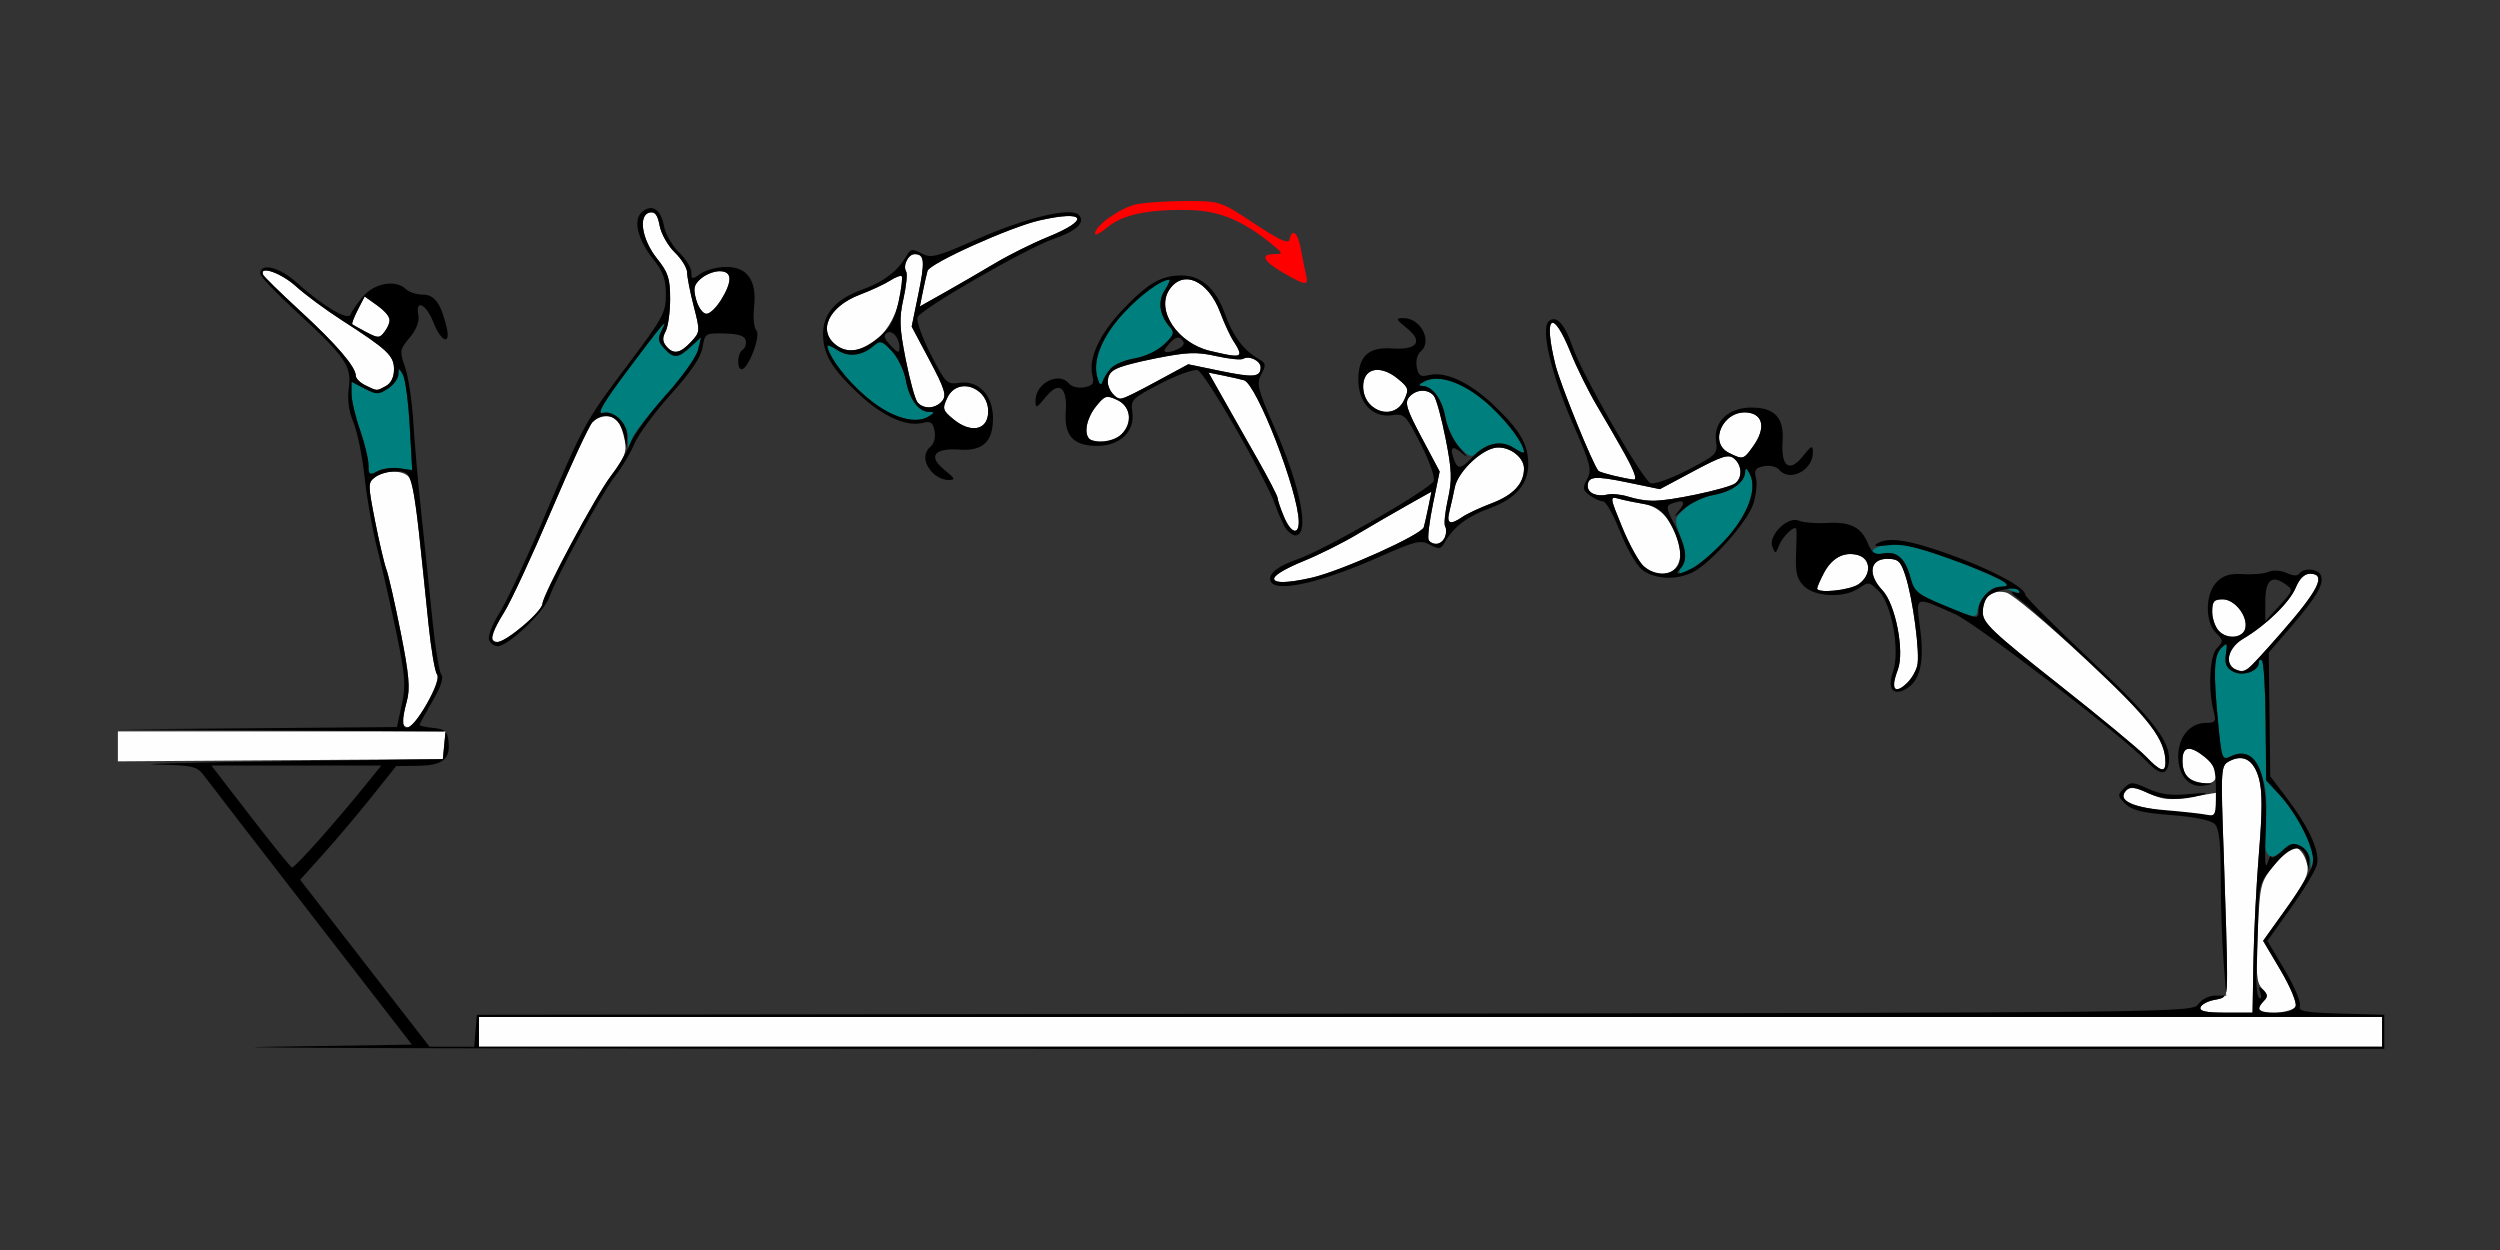 <?xml version="1.0" encoding="UTF-8" standalone="no"?>
<!-- Created with Inkscape (http://www.inkscape.org/) -->

<svg
   xmlns:dc="http://purl.org/dc/elements/1.1/"
   xmlns:cc="http://creativecommons.org/ns#"
   xmlns:rdf="http://www.w3.org/1999/02/22-rdf-syntax-ns#"
   xmlns:svg="http://www.w3.org/2000/svg"
   xmlns="http://www.w3.org/2000/svg"
   xmlns:sodipodi="http://sodipodi.sourceforge.net/DTD/sodipodi-0.dtd"
   xmlns:inkscape="http://www.inkscape.org/namespaces/inkscape"
   id="svg3426"
   version="1.1"
   inkscape:version="0.91 r13725"
   width="550"
   height="275"
   viewBox="0 0 550 275"
   sodipodi:docname="bb950702.svg">
  <rect x="0" y="0" width="550" height="275" fill="#333333" stroke="none"/>
  <defs
     id="defs3430" />
  <sodipodi:namedview
     pagecolor="#ffffff"
     bordercolor="#666666"
     borderopacity="1"
     objecttolerance="10"
     gridtolerance="10"
     guidetolerance="10"
     inkscape:pageopacity="0"
     inkscape:pageshadow="2"
     inkscape:window-width="1531"
     inkscape:window-height="821"
     id="namedview3428"
     showgrid="false"
     inkscape:zoom="1.1899466"
     inkscape:cx="243.97219"
     inkscape:cy="133.09328"
     inkscape:window-x="0"
     inkscape:window-y="0"
     inkscape:window-maximized="0"
     inkscape:current-layer="svg3426" />
  <g
     id="g3436"
     transform="translate(14.72,4.35)">
    <path
       style="fill:#fefefe"
       d="m 90.654,222.656 0,-3.281 209.346,0 209.346,0 0,3.281 0,3.281 -209.346,0 -209.346,0 0,-3.281 z m 378.738,-5.391 c 0.214,-0.645 1.616,-1.389 3.115,-1.654 2.655,-0.47 2.727,-0.63 2.727,-6.094 0,-3.086 -0.322,-14.558 -0.716,-25.492 -0.701,-19.463 -0.675,-19.903 1.204,-20.911 3.094,-1.661 5.439,-0.269 6.556,3.89 0.726,2.706 0.722,7.241 -0.015,16.115 -0.564,6.792 -1.115,17.517 -1.224,23.832 l -0.197,11.483 -5.919,0.002 c -4.32,9.4e-4 -5.814,-0.315 -5.53,-1.17 z m 12.851,0.422 c 0,-0.412 0.508,-1.259 1.128,-1.882 0.881,-0.884 0.797,-1.464 -0.385,-2.649 -1.284,-1.288 -1.436,-3.166 -1.005,-12.415 0.499,-10.696 0.568,-10.971 3.718,-14.882 1.766,-2.191 3.497,-3.978 3.848,-3.97 1.445,0.033 2.722,1.537 3.293,3.879 0.495,2.03 -0.338,3.807 -4.533,9.672 l -5.139,7.186 3.845,6.493 c 2.121,3.581 3.603,7.126 3.305,7.906 -0.568,1.485 -8.076,2.101 -8.076,0.663 z m -19.159,-43.485 c -8.719,-0.889 -12.193,-2.503 -10.038,-4.665 0.84,-0.842 1.995,-0.695 4.925,0.631 3.248,1.469 4.668,1.592 9.377,0.811 l 5.549,-0.921 0,2.627 c 0,1.445 -0.315,2.57 -0.701,2.501 -0.386,-0.07 -4.486,-0.512 -9.112,-0.983 z m 7.009,-6.246 c -3.35,-0.465 -4.673,-1.865 -4.673,-4.947 0,-3.316 1.762,-3.506 5.18,-0.558 3.181,2.745 2.884,5.975 -0.507,5.505 z m -12.676,-5.845 c -1.51,-1.588 -10.21,-8.781 -19.334,-15.984 -14.507,-11.452 -16.589,-13.429 -16.589,-15.747 0,-3.389 2.079,-5.141 5.175,-4.362 1.318,0.332 9.046,6.812 17.174,14.402 14.419,13.464 17.838,17.866 17.838,22.97 0,2.336 -1.159,1.989 -4.264,-1.279 z m -446.203,-2.257 0,-3.292 36.041,0 36.041,0 -0.293,3.047 -0.293,3.047 -35.748,0.246 -35.748,0.246 0,-3.292 z m 62.622,-5.402 c 0.003,-0.645 0.433,-2.715 0.955,-4.601 0.753,-2.72 0.474,-5.826 -1.35,-15.023 -1.265,-6.377 -2.687,-12.638 -3.161,-13.914 -0.474,-1.276 -1.599,-6.088 -2.501,-10.692 -1.575,-8.044 -1.573,-8.42 0.048,-9.609 2.42,-1.775 6.708,-1.552 7.732,0.403 0.473,0.902 1.341,6.281 1.93,11.953 0.589,5.672 1.525,14.742 2.082,20.156 0.556,5.414 1.393,10.319 1.86,10.899 1.045,1.301 -4.632,11.601 -6.395,11.601 -0.663,0 -1.203,-0.527 -1.2,-1.172 z m 328.032,-8.142 c 0,-0.482 0.423,-1.993 0.94,-3.358 1.513,-3.991 -0.527,-14.44 -3.408,-17.462 -3.291,-3.452 -2.761,-6.898 1.062,-6.898 2.432,0 2.958,0.485 4.006,3.694 1.664,5.096 3.258,17.208 2.607,19.811 -0.849,3.393 -5.207,6.919 -5.207,4.213 z m 75,-3.494 c -2.354,-0.953 -1.266,-4.761 1.894,-6.631 5.083,-3.008 10.224,-8.004 11.575,-11.249 0.833,-2 1.919,-3.062 3.132,-3.062 3.711,0 1.984,3.518 -6.444,13.125 -7.777,8.865 -7.705,8.809 -10.157,7.817 z M 93.458,135.785 c 0,-0.599 1.218,-3.025 2.707,-5.391 1.489,-2.365 6.176,-12.453 10.415,-22.416 4.239,-9.963 8.308,-18.717 9.042,-19.453 1.645,-1.651 4.401,-1.732 5.627,-0.166 0.505,0.645 1.174,2.528 1.486,4.186 0.47,2.491 -0.002,3.764 -2.716,7.332 -3.592,4.721 -15.31,26.504 -15.406,28.638 -0.073,1.634 -7.972,8.359 -9.817,8.359 -0.736,0 -1.338,-0.49 -1.338,-1.09 z m 380.023,-1.271 c -0.835,-0.838 -1.518,-2.759 -1.518,-4.269 0,-2.297 0.378,-2.746 2.315,-2.746 2.623,0 5.502,3.62 4.996,6.282 -0.422,2.22 -3.874,2.657 -5.792,0.732 z m -88.434,-9.404 c 0,-0.283 0.635,-1.747 1.412,-3.253 1.768,-3.43 4.403,-4.888 7.448,-4.121 3.026,0.762 3.183,4.389 0.279,6.43 -1.929,1.356 -9.138,2.1 -9.138,0.944 z m -119.415,-2.462 c 0.202,-0.607 3.096,-2.212 6.431,-3.567 3.336,-1.355 8.568,-3.96 11.627,-5.789 3.059,-1.828 8.027,-4.71 11.038,-6.404 l 5.476,-3.08 -0.639,3.174 c -0.352,1.746 -0.822,3.837 -1.046,4.646 -0.458,1.657 -18.224,9.663 -24.687,11.125 -5.669,1.282 -8.649,1.244 -8.201,-0.106 z m 81.278,-2.413 c -1.043,-0.902 -3.17,-4.742 -4.726,-8.534 -2.774,-6.758 -2.789,-6.882 -0.777,-6.328 1.129,0.311 3.628,0.83 5.554,1.153 3.848,0.646 6.753,4.207 7.827,9.595 1.043,5.232 -3.714,7.716 -7.878,4.114 z m -47.319,-5.767 c -0.286,-0.465 0.14,-4.049 0.947,-7.965 l 1.468,-7.119 -3.96,-7.456 c -3.325,-6.259 -3.767,-7.689 -2.757,-8.91 1.45,-1.753 4.125,-1.892 5.444,-0.283 0.528,0.645 1.693,4.886 2.589,9.424 1.376,6.976 1.452,9.04 0.492,13.345 -0.625,2.801 -0.896,5.483 -0.602,5.96 0.799,1.298 -0.429,3.849 -1.853,3.849 -0.686,0 -1.481,-0.38 -1.768,-0.845 z m -31.88,-5.218 c -0.745,-1.788 -1.354,-3.599 -1.354,-4.024 0,-0.425 -2.026,-4.341 -4.502,-8.702 -2.476,-4.361 -5.897,-10.401 -7.604,-13.423 l -3.102,-5.493 3.164,0.641 c 1.74,0.353 3.825,0.825 4.632,1.05 2.784,0.775 11.99,24.506 12.061,31.092 0.034,3.163 -1.762,2.541 -3.296,-1.142 z m 36.44,-1.077 c 0.338,-1.349 0.869,-3.734 1.181,-5.3 0.633,-3.177 5.182,-7.773 8.553,-8.641 2.92,-0.752 6.677,1.773 6.677,4.488 0,3.346 -2.347,5.853 -7.194,7.684 -2.469,0.932 -5.318,2.264 -6.332,2.959 -2.747,1.883 -3.57,1.544 -2.886,-1.19 z m 39.308,-3.267 c -1.542,-0.479 -3.58,-0.683 -4.529,-0.452 -2.309,0.561 -4.349,-0.303 -4.349,-1.841 0,-2.189 1.515,-2.331 8.783,-0.823 l 7.097,1.472 7.433,-3.973 c 6.24,-3.335 7.665,-3.779 8.883,-2.765 1.748,1.455 1.887,4.143 0.282,5.447 -1.411,1.146 -14.862,4 -18.324,3.887 -1.359,-0.044 -3.732,-0.473 -5.274,-0.952 z m -3.085,-4.579 c -1.697,-0.403 -3.238,-0.887 -3.425,-1.076 -1.149,-1.159 -8.411,-19.031 -9.472,-23.312 -2.72,-10.969 -0.661,-12.638 3.348,-2.712 1.351,3.346 3.948,8.595 5.771,11.664 7.329,12.34 9.331,16.361 8.1,16.265 -0.68,-0.053 -2.625,-0.426 -4.322,-0.829 z m 25.281,-5.038 c -4.607,-2.289 -1.261,-9.492 4.123,-8.873 3.441,0.395 3.972,3.503 1.252,7.334 -2.168,3.054 -2.268,3.083 -5.375,1.539 z M 224.922,92.188 c -1.255,-1.259 -0.561,-4.597 1.484,-7.141 1.935,-2.407 2.298,-2.516 4.661,-1.406 4.781,2.246 2.378,9.173 -3.182,9.173 -1.287,0 -2.621,-0.281 -2.964,-0.625 z m -29.86,-4.277 c -2.398,-1.963 -2.508,-2.33 -1.402,-4.7 2.363,-5.063 9.638,-2.099 8.98,3.66 -0.401,3.512 -3.961,4 -7.579,1.04 z m 91.462,-3.453 c -0.956,-1.06 -1.493,-2.879 -1.313,-4.453 0.401,-3.512 3.961,-4 7.578,-1.04 2.398,1.963 2.508,2.33 1.402,4.7 -1.449,3.105 -5.229,3.496 -7.667,0.793 z m -99.404,-0.317 c -0.528,-0.645 -1.693,-4.886 -2.589,-9.424 -1.376,-6.976 -1.452,-9.04 -0.492,-13.345 0.625,-2.801 0.896,-5.483 0.602,-5.96 -0.799,-1.298 0.429,-3.849 1.853,-3.849 2.182,0 2.323,1.52 0.821,8.81 l -1.468,7.119 3.96,7.456 c 3.325,6.259 3.767,7.689 2.757,8.91 -1.45,1.753 -4.125,1.892 -5.444,0.283 z m 42.974,-1.828 c -1.456,-1.461 -1.433,-4.013 0.047,-5.234 0.643,-0.53 4.87,-1.698 9.395,-2.597 6.954,-1.381 9.012,-1.457 13.304,-0.494 2.792,0.627 5.466,0.899 5.941,0.604 1.294,-0.802 3.837,0.43 3.837,1.859 0,2.19 -1.516,2.331 -8.804,0.819 l -7.118,-1.477 -7.064,3.822 c -7.857,4.251 -7.959,4.28 -9.537,2.697 z M 65.654,80.418 c -1.157,-0.56 -2.103,-1.504 -2.103,-2.098 0,-1.96 -4.269,-6.935 -12.238,-14.263 -4.321,-3.973 -7.996,-7.566 -8.167,-7.984 -0.853,-2.083 4.021,-0.358 7.246,2.565 2.018,1.829 6.54,5.172 10.049,7.429 10.132,6.517 11.521,7.824 11.521,10.847 0,1.718 -0.661,3.063 -1.808,3.679 -2.093,1.124 -1.795,1.135 -4.501,-0.174 z M 251.473,72.845 c -7.116,-1.708 -11.922,-8.894 -8.971,-13.413 3,-4.593 8.567,-2.129 11.233,4.972 0.929,2.476 2.257,5.334 2.949,6.352 2.425,3.561 1.861,3.787 -5.211,2.089 z M 131.825,71.779 c -0.811,-0.98 -0.842,-1.856 -0.114,-3.22 0.55,-1.03 0.999,-4.246 0.999,-7.146 0,-4.491 -0.429,-5.808 -2.89,-8.88 -3.337,-4.165 -4.196,-9.599 -1.602,-10.135 1.164,-0.24 1.743,0.531 2.19,2.921 0.334,1.786 1.83,4.423 3.324,5.859 1.494,1.436 2.717,3.421 2.717,4.41 0,0.989 0.656,4.337 1.457,7.44 1.429,5.532 1.417,5.684 -0.63,7.87 -2.395,2.558 -3.867,2.796 -5.45,0.882 z m 37.567,-0.081 c -4.386,-3.112 -1.909,-8.577 5.091,-11.235 2.469,-0.937 5.448,-2.326 6.62,-3.086 1.173,-0.76 2.323,-1.19 2.556,-0.956 0.233,0.234 -0.066,2.717 -0.665,5.518 -1.694,7.919 -8.905,13.092 -13.603,9.759 z M 65.888,68.729 c -1.542,-0.812 -2.94,-1.592 -3.106,-1.734 -0.166,-0.142 0.378,-1.578 1.21,-3.192 l 1.512,-2.934 2.762,1.973 c 3.016,2.155 3.381,3.488 1.594,5.831 -1.069,1.402 -1.406,1.406 -3.972,0.055 z m 72.565,-7.088 c -0.709,-2.533 -0.539,-3.323 1.011,-4.688 1.025,-0.902 2.869,-1.641 4.097,-1.641 1.505,0 2.232,0.535 2.229,1.641 -0.006,2.434 -3.498,7.734 -5.096,7.734 -0.769,0 -1.77,-1.36 -2.242,-3.047 z m 49.832,-1.748 c 0.352,-1.746 0.822,-3.837 1.046,-4.646 0.458,-1.657 18.224,-9.663 24.687,-11.125 10.149,-2.295 11.181,-0.151 1.769,3.673 -3.336,1.355 -8.568,3.96 -11.627,5.789 -3.059,1.828 -8.027,4.71 -11.038,6.404 l -5.476,3.08 0.639,-3.174 z"
       id="path3446"
       inkscape:connector-curvature="0" />
    <path
       style="fill:#007f7f"
       d="m 493.585,184.955 c -0.07,-1.142 -1.008,-2.549 -2.085,-3.127 -1.608,-0.863 -2.334,-0.696 -4.065,0.936 -3.194,3.01 -4.539,0.78 -3.749,-6.219 1.148,-10.182 -2.616,-17.239 -7.731,-14.493 -1.752,0.941 -1.893,0.581 -2.613,-6.7 -1.163,-11.754 -1.034,-15.474 0.593,-17.106 1.318,-1.322 1.417,-1.198 1.05,1.314 -0.309,2.113 0.062,3.026 1.557,3.828 2.162,1.161 5.701,-0.09 5.701,-2.014 0,-0.583 0.309,-0.751 0.686,-0.373 0.377,0.378 0.731,6.46 0.787,13.516 0.101,12.822 0.102,12.829 2.825,15.73 3.9,4.155 8.052,12.204 7.575,14.686 l -0.404,2.099 -0.127,-2.076 z m -80.281,-55.982 c -6.221,-2.549 -6.867,-3.071 -7.717,-6.237 -1.147,-4.274 -3.001,-5.904 -6.049,-5.32 -2.578,0.494 -3.211,-0.631 -0.864,-1.534 2.953,-1.137 6.637,-0.507 15.384,2.629 7.716,2.767 15.848,6.664 15.848,7.594 0,0.162 -1.241,-0.175 -2.757,-0.749 -2.303,-0.872 -3.064,-0.765 -4.62,0.648 -1.025,0.93 -1.992,2.605 -2.15,3.721 -0.286,2.025 -0.301,2.024 -7.076,-0.752 z m -57.946,-8.974 c 0.953,-1.531 0.893,-2.644 -0.326,-6.046 -1.485,-4.144 -1.48,-4.184 0.942,-6.447 1.34,-1.253 4.119,-2.576 6.176,-2.939 4.115,-0.728 6.975,-2.791 7.073,-5.101 0.044,-1.034 0.377,-0.842 1.08,0.621 1.604,3.337 -0.658,9.161 -5.626,14.49 -5.463,5.858 -11.934,9.625 -9.318,5.423 z M 66.355,97.978 c 0,-1.32 -0.841,-4.801 -1.869,-7.735 -1.028,-2.934 -1.869,-6.52 -1.869,-7.969 l 0,-2.635 2.875,1.491 c 2.627,1.363 3.071,1.363 5.14,0.002 1.246,-0.819 2.278,-2.217 2.294,-3.108 0.027,-1.513 0.091,-1.511 0.988,0.033 0.528,0.909 1.205,6.013 1.506,11.342 l 0.547,9.689 -2.829,-0.417 c -1.556,-0.229 -3.719,0.061 -4.806,0.645 -1.773,0.952 -1.976,0.814 -1.976,-1.339 z m 240.001,-4.001 c -1.315,-1.414 -2.688,-4.258 -3.051,-6.321 -0.726,-4.128 -2.782,-6.997 -5.086,-7.095 -1.031,-0.044 -0.84,-0.378 0.619,-1.084 3.327,-1.609 9.133,0.66 14.445,5.644 4.018,3.77 7.277,8.253 7.277,10.01 0,0.295 -1.031,-0.141 -2.291,-0.969 -2.439,-1.603 -5.446,-1.193 -8.055,1.097 -1.269,1.114 -1.791,0.941 -3.859,-1.283 z m -182.932,-2.191 c -0.074,-3.057 -3.12,-5.932 -5.596,-5.283 -1.316,0.345 0.22,-2.295 5.248,-9.023 7.929,-10.61 9.451,-12.404 7.805,-9.199 -0.934,1.818 -0.85,2.49 0.498,3.984 2.088,2.314 3.04,2.263 5.842,-0.312 l 2.295,-2.109 -0.675,2.81 c -0.371,1.546 -3.584,6.042 -7.14,9.992 -3.555,3.95 -6.859,8.17 -7.341,9.377 l -0.877,2.195 -0.059,-2.433 z m 57.885,-5.15 c -3.783,-1.638 -10.759,-8.136 -12.692,-11.824 -1.834,-3.499 -1.679,-3.837 0.964,-2.1 2.439,1.603 5.446,1.193 8.055,-1.097 1.269,-1.114 1.791,-0.941 3.859,1.283 1.315,1.414 2.688,4.258 3.051,6.321 0.73,4.151 2.803,7.024 5.085,7.046 1.304,0.013 1.315,0.128 0.089,0.923 -1.962,1.272 -4.597,1.099 -8.411,-0.552 z m 45.353,-8.07 c -1.019,-3.838 1.156,-9.035 5.918,-14.142 3.708,-3.977 8.176,-7.236 9.919,-7.236 0.294,0 -0.14,1.034 -0.966,2.298 -1.598,2.446 -1.19,5.463 1.094,8.081 1.11,1.273 0.938,1.799 -1.279,3.888 -1.461,1.377 -4.236,2.688 -6.452,3.049 -3.788,0.617 -6.126,2.327 -7.089,5.185 -0.319,0.946 -0.694,0.579 -1.145,-1.122 z"
       id="path3442"
       inkscape:connector-curvature="0" />
    <path
       style="fill:#fe0000"
       d="m 267.523,55.617 c -4.393,-2.566 -5.077,-4.052 -1.869,-4.059 1.99,-0.004 1.953,-0.127 -0.701,-2.293 -6.259,-5.107 -11.568,-7.285 -18.079,-7.418 -8.906,-0.182 -14.659,1.028 -17.898,3.762 -1.544,1.304 -2.808,1.948 -2.808,1.433 0,-1.738 5.635,-5.711 9.14,-6.445 1.912,-0.4 6.842,-0.725 10.954,-0.723 7.45,0.005 7.503,0.023 14.953,4.944 5.679,3.751 7.549,4.593 7.779,3.498 0.542,-2.588 1.812,-1.518 2.461,2.074 0.349,1.934 0.862,4.465 1.14,5.625 0.621,2.595 -0.035,2.544 -5.072,-0.398 z"
       id="path3440"
       inkscape:connector-curvature="0" />
    <path
       style="fill:#000000"
       d="m 43.325,225.957 32.578,-0.488 -21.83,-28.192 C 42.066,181.771 31.407,167.955 30.386,166.574 c -1.763,-2.384 -2.308,-2.522 -10.748,-2.729 -4.89,-0.12 7.301,-0.436 27.091,-0.703 l 35.981,-0.485 0.293,-3.047 0.293,-3.047 -36.274,-0.221 -36.274,-0.221 30.929,-0.26 30.929,-0.26 1.066,-4.909 c 0.922,-4.248 0.765,-6.363 -1.164,-15.691 -1.226,-5.93 -3.11,-14.212 -4.187,-18.405 -1.077,-4.193 -2.35,-11.365 -2.829,-15.938 -0.479,-4.572 -1.577,-9.989 -2.439,-12.036 -1.042,-2.474 -1.389,-5.023 -1.037,-7.601 0.662,-4.845 -0.682,-6.801 -11.547,-16.804 -4.369,-4.022 -7.944,-7.777 -7.944,-8.343 0,-2.54 4.275,-1.476 8.134,2.024 5.577,5.058 11.264,8.415 11.754,6.939 0.211,-0.636 1.433,-2.406 2.714,-3.934 2.524,-3.009 7.294,-3.815 9.506,-1.606 0.645,0.645 2.297,1.172 3.67,1.172 2.595,0 4.016,1.967 5.247,7.266 0.93,4.002 -1.239,3.133 -2.924,-1.172 -1.591,-4.063 -4.007,-5.208 -3.314,-1.571 0.268,1.405 -0.408,3.161 -1.904,4.944 -2.208,2.632 -2.256,2.945 -1.012,6.493 0.719,2.05 1.535,7.524 1.813,12.165 0.278,4.641 1.099,13.922 1.824,20.625 0.725,6.703 1.802,17.039 2.394,22.969 0.591,5.93 1.467,11.264 1.947,11.855 0.574,0.706 -0.098,2.726 -1.964,5.901 -1.56,2.655 -2.837,4.992 -2.837,5.195 0,0.202 1.367,0.5 3.037,0.662 2.549,0.247 3.086,0.718 3.339,2.929 0.451,3.949 -1.263,5.325 -6.724,5.398 l -4.792,0.064 -5.368,6.733 c -2.952,3.703 -7.705,9.331 -10.561,12.507 l -5.192,5.775 14.236,18.366 14.236,18.366 4.913,0 4.913,0 0.29,-3.516 0.29,-3.516 188.699,-0.237 c 187.427,-0.235 188.707,-0.249 190.006,-2.109 0.735,-1.053 2.368,-1.873 3.73,-1.873 l 2.422,0 -0.6,-7.734 c -0.33,-4.254 -0.603,-12.45 -0.606,-18.214 -0.004,-7.789 -0.346,-10.821 -1.33,-11.809 -0.823,-0.825 -4.451,-1.57 -9.577,-1.965 -6.397,-0.493 -8.666,-1.052 -10.094,-2.484 -1.723,-1.729 -1.741,-1.949 -0.277,-3.419 1.464,-1.469 1.806,-1.462 5.285,0.112 2.796,1.265 5.068,1.553 9.152,1.161 3.616,-0.347 4.496,-0.266 2.63,0.242 -4.655,1.268 -8.636,1.071 -12.127,-0.599 -2.492,-1.192 -3.578,-1.318 -4.385,-0.508 -2.17,2.177 0.906,3.794 8.387,4.408 3.955,0.325 8.115,0.783 9.245,1.018 1.937,0.403 2.053,0.107 2.027,-5.195 -0.023,-4.895 -0.335,-5.866 -2.414,-7.506 -3.342,-2.637 -4.939,-2.397 -4.939,0.742 0,3.222 1.491,4.835 4.626,5.003 2.303,0.123 2.31,0.142 0.203,0.544 -3.271,0.625 -5.764,-2.161 -5.764,-6.442 0,-4.247 2.574,-7.355 6.093,-7.355 2.105,0 2.284,-0.273 1.694,-2.578 -1.265,-4.943 -0.866,-12.263 0.758,-13.893 1.424,-1.43 1.407,-1.671 -0.234,-3.317 -2.479,-2.487 -2.381,-8.661 0.178,-11.227 1.458,-1.463 2.924,-1.892 5.841,-1.712 2.142,0.132 4.657,-0.099 5.589,-0.514 0.961,-0.428 2.667,-0.311 3.939,0.271 1.412,0.645 2.45,0.691 2.799,0.123 0.848,-1.376 4.177,-1.075 4.752,0.431 0.711,1.859 -1.009,4.79 -6.645,11.323 l -4.853,5.625 0.165,13.61 0.165,13.61 3.556,4.671 c 4.991,6.557 7.429,11.912 6.718,14.755 -0.323,1.29 -2.907,5.59 -5.742,9.554 l -5.155,7.208 3.845,6.493 c 2.115,3.571 3.608,7.114 3.317,7.873 -0.44,1.15 1.064,1.425 9.01,1.647 l 9.538,0.267 0,3.75 0,3.75 -249.533,0.019 c -137.243,0.011 -234.873,-0.2 -216.955,-0.469 z m 466.02,-3.3 0,-3.281 -209.346,0 -209.346,0 0,3.281 0,3.281 209.346,0 209.346,0 0,-3.281 z m -28.307,-15.705 c 0.109,-6.315 0.659,-17.04 1.224,-23.832 0.737,-8.874 0.742,-13.409 0.015,-16.115 -1.116,-4.159 -3.462,-5.551 -6.556,-3.89 -1.879,1.009 -1.904,1.448 -1.204,20.911 0.394,10.935 0.716,22.406 0.716,25.492 0,5.464 -0.071,5.624 -2.727,6.094 -1.5,0.265 -2.902,1.01 -3.115,1.654 -0.284,0.855 1.21,1.171 5.53,1.17 l 5.919,-0.002 0.197,-11.483 z m 9.28,10.073 c 0.298,-0.779 -1.184,-4.325 -3.305,-7.906 l -3.845,-6.493 5.155,-7.208 c 2.835,-3.964 5.426,-8.292 5.758,-9.618 0.718,-2.87 -3.134,-10.858 -7.457,-15.464 l -2.808,-2.993 -0.101,-12.828 c -0.056,-7.055 -0.41,-13.137 -0.787,-13.516 -0.377,-0.378 -0.686,-0.211 -0.686,0.373 0,1.924 -3.54,3.174 -5.701,2.014 -1.495,-0.803 -1.866,-1.715 -1.557,-3.828 0.367,-2.512 0.268,-2.636 -1.05,-1.314 -1.626,1.631 -1.756,5.356 -0.596,17.065 0.74,7.475 0.807,7.632 2.844,6.7 5.516,-2.521 8.209,3.626 7.548,17.231 -0.258,5.305 -0.119,7.808 0.353,6.383 0.427,-1.289 0.819,-1.954 0.87,-1.477 0.051,0.477 1.105,-0.087 2.341,-1.252 1.86,-1.753 2.586,-1.937 4.206,-1.068 1.168,0.627 1.906,1.888 1.83,3.127 l -0.127,2.076 -0.395,-2.03 c -0.747,-3.845 -3.303,-3.559 -7.059,0.788 -3.408,3.946 -3.507,4.268 -3.68,12.023 -0.098,4.383 -0.264,9.976 -0.369,12.429 -0.105,2.453 0.179,4.69 0.632,4.971 0.453,0.281 0.556,-0.25 0.229,-1.179 -0.486,-1.381 -0.364,-1.475 0.665,-0.517 0.979,0.911 1.01,1.422 0.138,2.297 -1.935,1.941 -1.246,2.625 2.646,2.625 2.495,0 3.95,-0.477 4.308,-1.413 z M 55.218,180.703 c 2.87,-3.222 7.185,-8.285 9.59,-11.249 l 4.372,-5.391 -18.7,0 -18.7,0 8.643,11.21 c 4.753,6.166 8.853,11.228 9.11,11.249 0.257,0.021 2.815,-2.597 5.685,-5.82 z m 24.043,-30.35 c 1.936,-3.381 2.715,-5.651 2.171,-6.328 -0.466,-0.581 -1.303,-5.485 -1.86,-10.899 -3.626,-35.282 -3.288,-33.75 -7.463,-33.75 -1.426,0 -3.352,0.557 -4.28,1.238 -1.622,1.19 -1.624,1.565 -0.048,9.609 0.902,4.604 2.027,9.416 2.501,10.692 0.474,1.276 1.896,7.538 3.161,13.914 1.824,9.197 2.103,12.303 1.35,15.023 -2.124,7.672 0.213,7.934 4.469,0.501 z m 400.654,-7.632 c 0.519,-0.379 3.719,-3.853 7.111,-7.72 8.428,-9.607 10.155,-13.125 6.444,-13.125 -1.213,0 -2.299,1.061 -3.132,3.062 -1.351,3.244 -6.492,8.24 -11.575,11.249 -4.048,2.396 -4.202,6.66 -0.259,7.164 0.257,0.033 0.892,-0.25 1.41,-0.629 z m -0.641,-8.938 c 0.506,-2.662 -2.373,-6.282 -4.996,-6.282 -1.937,0 -2.315,0.449 -2.315,2.746 0,1.51 0.683,3.431 1.518,4.269 1.918,1.924 5.37,1.488 5.792,-0.732 z m 8.742,-9.647 c -2.986,-2.098 -4.37,-0.861 -4.37,3.901 l 0,4.266 3.126,-3.422 c 3.065,-3.355 3.089,-3.448 1.244,-4.745 z M 73.137,98.673 l 2.829,0.417 -0.547,-9.689 c -0.301,-5.329 -0.979,-10.433 -1.506,-11.342 -0.896,-1.544 -0.961,-1.546 -0.988,-0.033 -0.016,0.89 -1.048,2.289 -2.294,3.108 -2.07,1.36 -2.513,1.36 -5.14,-0.002 l -2.875,-1.491 0,2.635 c 0,1.449 0.841,5.035 1.869,7.969 1.028,2.934 1.869,6.415 1.869,7.735 0,2.153 0.203,2.291 1.976,1.339 1.087,-0.584 3.25,-0.874 4.806,-0.645 z M 70.155,80.592 c 1.147,-0.616 1.808,-1.961 1.808,-3.679 0,-3.023 -1.389,-4.33 -11.521,-10.847 -3.509,-2.257 -8.031,-5.6 -10.049,-7.429 -3.225,-2.923 -8.099,-4.648 -7.246,-2.565 0.171,0.418 3.847,4.011 8.167,7.984 7.969,7.328 12.238,12.303 12.238,14.263 0,0.594 0.946,1.539 2.103,2.098 2.705,1.309 2.408,1.297 4.501,0.174 z m 0.873,-14.614 c 0,-0.64 -1.243,-2.051 -2.762,-3.136 l -2.762,-1.973 -1.512,2.934 c -0.832,1.614 -1.376,3.05 -1.21,3.192 0.166,0.142 1.564,0.922 3.106,1.734 2.566,1.351 2.903,1.346 3.972,-0.055 0.643,-0.842 1.168,-2.055 1.168,-2.695 z M 457.432,163.059 c -5.263,-5.547 -37.362,-30.216 -42.012,-32.287 -9.084,-4.045 -8.663,-4.229 -7.689,3.344 0.948,7.37 -0.073,11.468 -3.287,13.194 -2.792,1.499 -3.98,-0.234 -2.694,-3.933 1.559,-4.485 -0.245,-14.742 -3.102,-17.637 -2.081,-2.109 -2.315,-2.147 -4.37,-0.703 -3.163,2.222 -9.703,1.99 -12.116,-0.431 -1.542,-1.547 -1.909,-2.969 -1.753,-6.797 0.108,-2.662 0.145,-5.209 0.081,-5.658 -0.175,-1.232 -3.025,1.42 -3.865,3.598 -0.695,1.8 -0.775,1.811 -1.428,0.185 -0.983,-2.446 3.411,-6.806 5.797,-5.752 0.944,0.417 3.675,0.651 6.069,0.521 5.285,-0.288 7.652,0.862 9.126,4.433 0.898,2.175 1.568,2.621 3.405,2.269 2.992,-0.574 4.852,1.078 5.99,5.318 0.849,3.162 1.497,3.679 7.951,6.344 7.024,2.9 7.027,2.901 7.027,0.812 0,-2.483 2.707,-5.192 5.188,-5.192 3.291,0 -1.555,-2.555 -11.737,-6.187 -7.318,-2.61 -10.442,-3.287 -13.368,-2.893 -2.497,0.336 -3.35,0.216 -2.465,-0.345 2.474,-1.57 6.87,-0.92 16.066,2.378 9.106,3.265 16.596,7.261 16.596,8.854 0,0.465 6.414,6.88 14.252,14.255 14.112,13.277 17.979,18.348 17.33,22.723 -0.427,2.881 -1.989,2.752 -4.992,-0.413 z m 4.25,0.332 c 0,-4.954 -3.439,-9.537 -16.027,-21.359 -7.137,-6.703 -14.337,-13.197 -15.998,-14.432 -1.662,-1.234 -2.263,-1.977 -1.337,-1.651 1.004,0.353 1.452,0.217 1.111,-0.337 -0.63,-1.022 -4.919,-0.264 -6.767,1.196 -0.643,0.508 -1.168,2.116 -1.168,3.574 0,2.318 2.082,4.295 16.589,15.747 9.124,7.203 17.824,14.396 19.334,15.984 3.106,3.268 4.264,3.615 4.264,1.279 z m -56.61,-17.675 c 0.807,-0.809 1.709,-2.437 2.004,-3.617 0.651,-2.603 -0.943,-14.715 -2.607,-19.811 -1.048,-3.209 -1.574,-3.694 -4.006,-3.694 -3.822,0 -4.353,3.446 -1.062,6.898 2.881,3.022 4.921,13.471 3.408,17.462 -1.673,4.414 -0.641,5.674 2.263,2.762 z m -10.887,-21.55 c 2.905,-2.041 2.748,-5.668 -0.279,-6.43 -3.045,-0.767 -5.68,0.691 -7.448,4.121 -0.776,1.506 -1.412,2.97 -1.412,3.253 0,1.156 7.208,0.412 9.138,-0.944 z M 92.862,136.409 c -0.295,-0.772 0.728,-3.409 2.273,-5.859 1.546,-2.451 5.847,-11.628 9.558,-20.393 8.995,-21.243 9.238,-21.688 18.789,-34.376 7.64,-10.149 8.293,-11.355 8.293,-15.328 0,-3.381 -0.601,-5.062 -2.783,-7.786 -3.47,-4.332 -4.498,-8.696 -2.45,-10.402 2.187,-1.82 4.118,-0.588 4.801,3.063 0.333,1.781 1.828,4.414 3.323,5.85 1.494,1.436 2.717,3.4 2.717,4.364 0,1.624 0.153,1.646 2.077,0.293 1.142,-0.803 3.656,-1.459 5.586,-1.459 4.694,0 6.786,3.024 6.13,8.86 -0.256,2.274 -0.029,4.573 0.504,5.107 1.054,1.058 -1.77,8.534 -3.224,8.534 -1.14,0 -0.979,-3.524 0.194,-4.251 0.542,-0.336 0.858,-1.26 0.701,-2.052 -0.204,-1.027 -1.533,-1.473 -4.641,-1.553 -4.248,-0.11 -4.368,-0.035 -4.864,3.035 -0.35,2.164 -2.538,5.403 -7.004,10.364 -3.573,3.969 -7.186,8.881 -8.029,10.915 -0.843,2.034 -2.713,5.177 -4.155,6.985 -2.93,3.673 -12.938,22.078 -14.529,26.722 -1.1,3.208 -9.073,10.773 -11.355,10.773 -0.756,0 -1.616,-0.632 -1.911,-1.404 z m 7.482,-3.049 c 2.315,-1.934 4.237,-4.113 4.269,-4.844 0.092,-2.048 11.982,-24.278 15.027,-28.094 1.488,-1.865 3.395,-5.055 4.238,-7.089 0.843,-2.034 4.403,-6.887 7.91,-10.783 3.508,-3.897 6.681,-8.35 7.053,-9.895 l 0.675,-2.81 -2.295,2.109 c -2.802,2.575 -3.755,2.626 -5.842,0.312 -1.348,-1.494 -1.432,-2.166 -0.498,-3.984 1.646,-3.205 0.124,-1.411 -7.805,9.199 -5.028,6.728 -6.564,9.368 -5.248,9.023 2.545,-0.668 5.566,2.283 5.409,5.283 l -0.127,2.433 -0.43,-2.344 c -0.834,-4.551 -4.246,-6.17 -7.058,-3.35 -0.734,0.736 -4.802,9.49 -9.042,19.453 -4.239,9.963 -8.926,20.051 -10.415,22.416 -4.671,7.421 -2.771,8.769 4.179,2.965 z m 36.932,-62.463 c 2.047,-2.186 2.059,-2.338 0.63,-7.87 -0.801,-3.102 -1.457,-6.45 -1.457,-7.44 0,-0.989 -1.223,-2.974 -2.717,-4.41 -1.494,-1.436 -2.99,-4.073 -3.324,-5.859 -0.447,-2.39 -1.025,-3.161 -2.19,-2.921 -2.593,0.536 -1.734,5.97 1.602,10.135 2.462,3.073 2.89,4.389 2.89,8.88 0,2.9 -0.45,6.116 -0.999,7.146 -0.728,1.364 -0.697,2.239 0.114,3.22 1.583,1.914 3.055,1.675 5.45,-0.882 z m 6.66,-9.256 c 2.542,-4.182 2.415,-6.328 -0.374,-6.328 -1.228,0 -3.072,0.738 -4.097,1.641 -1.55,1.364 -1.72,2.154 -1.011,4.688 0.472,1.687 1.473,3.047 2.242,3.047 0.764,0 2.222,-1.371 3.241,-3.047 z m 120.992,62.068 c -0.968,-1.572 1.222,-3.463 5.838,-5.04 5.94,-2.03 29.256,-15.448 29.936,-17.228 0.306,-0.799 -0.993,-4.471 -2.885,-8.158 -3.273,-6.379 -3.58,-6.685 -6.289,-6.286 -4.24,0.624 -7.417,-2.714 -7.417,-7.796 0,-5.171 2.245,-7.265 7.391,-6.892 5.53,0.401 6.966,-1.484 3.357,-4.405 -2.514,-2.035 -2.602,-2.27 -0.846,-2.274 3.85,-0.009 6.483,5.136 3.78,7.387 -0.721,0.6 -1.079,2.066 -0.827,3.387 0.362,1.902 0.844,2.228 2.623,1.78 3.639,-0.916 8.96,1.53 14.255,6.554 5.849,5.549 7.65,8.623 7.65,13.059 0,4.405 -2.833,7.627 -8.505,9.673 -4.81,1.735 -7.902,4.076 -9.818,7.432 -0.913,1.598 -1.303,1.667 -3.321,0.583 -2.053,-1.102 -3.189,-0.827 -11.116,2.691 -12.513,5.554 -22.382,7.848 -23.807,5.535 z m 8.904,-0.956 c 6.463,-1.462 24.229,-9.467 24.687,-11.125 0.224,-0.81 0.695,-2.9 1.046,-4.646 l 0.639,-3.174 -5.476,3.08 c -3.012,1.694 -7.979,4.576 -11.038,6.404 -3.059,1.828 -8.292,4.433 -11.627,5.789 -9.412,3.824 -8.379,5.968 1.769,3.673 z m 29.342,-8.931 c 0.314,-0.82 0.33,-1.881 0.036,-2.358 -0.294,-0.477 -0.023,-3.159 0.602,-5.96 0.96,-4.305 0.884,-6.369 -0.492,-13.345 -0.895,-4.539 -2.06,-8.78 -2.589,-9.424 -1.319,-1.609 -3.994,-1.47 -5.444,0.283 -1.01,1.221 -0.568,2.651 2.757,8.91 l 3.96,7.456 -1.468,7.119 c -0.807,3.916 -1.233,7.5 -0.947,7.965 0.836,1.358 2.965,0.974 3.585,-0.646 z m 3.861,-4.46 c 1.014,-0.695 3.863,-2.026 6.332,-2.959 4.847,-1.83 7.194,-4.337 7.194,-7.684 0,-2.715 -3.756,-5.24 -6.677,-4.488 -3.371,0.868 -7.92,5.463 -8.553,8.641 -0.312,1.566 -0.844,3.951 -1.181,5.3 -0.684,2.734 0.138,3.073 2.886,1.19 z m 2.236,-13.188 c 2.867,-3.061 6.27,-3.804 9.052,-1.975 1.231,0.809 2.237,1.229 2.237,0.934 0,-1.757 -3.259,-6.239 -7.277,-10.01 -5.312,-4.984 -11.118,-7.253 -14.445,-5.644 -1.459,0.706 -1.65,1.04 -0.619,1.084 2.303,0.098 4.36,2.967 5.086,7.095 0.363,2.062 1.765,5.009 3.116,6.548 1.895,2.158 1.976,2.393 0.354,1.027 -2.083,-1.755 -2.631,-1.139 -1.536,1.724 0.773,2.021 1.548,1.87 4.031,-0.781 z M 294.191,83.665 c 1.106,-2.37 0.996,-2.737 -1.402,-4.7 -3.617,-2.96 -7.178,-2.471 -7.578,1.04 -0.657,5.759 6.617,8.723 8.98,3.66 z m 52.372,37.343 c -1.258,-0.993 -3.455,-4.79 -4.882,-8.438 -1.427,-3.648 -3.107,-6.633 -3.735,-6.633 -0.627,0 -1.946,-0.59 -2.929,-1.312 -1.565,-1.148 -1.637,-1.596 -0.575,-3.586 1.088,-2.04 0.772,-3.28 -3.079,-12.047 -4.764,-10.846 -7.152,-20.841 -5.4,-22.599 1.591,-1.596 3.547,0.457 5.271,5.532 2.024,5.959 15.4,29.347 17.174,30.03 0.797,0.307 4.457,-0.996 8.133,-2.894 6.359,-3.284 6.664,-3.591 6.266,-6.309 -0.622,-4.254 2.706,-7.44 7.771,-7.44 5.155,0 7.242,2.252 6.87,7.414 -0.399,5.547 1.479,6.988 4.392,3.367 2.029,-2.522 2.263,-2.61 2.267,-0.848 0.009,3.862 -5.12,6.504 -7.363,3.792 -0.598,-0.723 -2.059,-1.082 -3.376,-0.83 -1.896,0.364 -2.221,0.846 -1.774,2.632 0.301,1.203 0.024,3.777 -0.616,5.722 -1.28,3.891 -9.216,12.865 -13.208,14.936 -3.568,1.851 -8.515,1.635 -11.207,-0.489 z m 7.645,-0.541 c 1.457,-1.761 0.646,-6.225 -1.876,-10.318 -1.392,-2.259 -2.766,-3.185 -5.372,-3.623 -1.926,-0.323 -4.426,-0.842 -5.554,-1.153 -2.012,-0.554 -1.997,-0.43 0.777,6.328 1.556,3.791 3.683,7.631 4.726,8.534 2.327,2.013 5.736,2.121 7.299,0.232 z m 3.579,0.084 c 1.404,-0.728 4.505,-3.417 6.89,-5.975 4.969,-5.329 7.23,-11.153 5.626,-14.49 -0.703,-1.463 -1.037,-1.655 -1.08,-0.621 -0.098,2.31 -2.958,4.373 -7.073,5.101 -2.056,0.364 -4.993,1.771 -6.527,3.126 -2.151,1.901 -2.385,1.982 -1.023,0.355 1.735,-2.073 1.137,-2.64 -1.653,-1.566 -1.196,0.46 -1.064,1.2 0.858,4.827 2.498,4.713 2.864,7.721 1.149,9.442 -1.502,1.506 -0.291,1.421 2.833,-0.199 z m 0.759,-16.122 c 4.039,-0.83 7.869,-1.936 8.511,-2.459 1.605,-1.304 1.466,-3.993 -0.282,-5.447 -1.217,-1.013 -2.643,-0.57 -8.883,2.765 l -7.433,3.973 -7.097,-1.472 c -7.267,-1.508 -8.783,-1.366 -8.783,0.823 0,1.538 2.041,2.402 4.349,1.841 0.949,-0.231 2.987,-0.027 4.529,0.452 4.138,1.287 6.939,1.198 15.087,-0.476 z m -15.625,-8.569 c -1.656,-2.965 -4.503,-7.902 -6.326,-10.97 -1.823,-3.069 -4.42,-8.318 -5.771,-11.664 -4.008,-9.926 -6.068,-8.257 -3.348,2.712 1.062,4.281 8.323,22.153 9.472,23.312 0.397,0.401 5.944,1.765 7.746,1.905 0.794,0.062 0.159,-1.833 -1.775,-5.295 z M 371.029,93.748 c 2.72,-3.832 2.189,-6.939 -1.252,-7.334 -5.384,-0.618 -8.73,6.584 -4.123,8.873 3.107,1.544 3.207,1.515 5.375,-1.539 z m -102.678,18.436 c -0.57,-0.689 -1.69,-3.112 -2.489,-5.384 -2.099,-5.967 -15.362,-29.035 -17.073,-29.693 -0.797,-0.307 -4.457,0.996 -8.133,2.894 -6.359,3.284 -6.664,3.591 -6.266,6.309 0.622,4.254 -2.706,7.44 -7.771,7.44 -5.155,0 -7.242,-2.252 -6.87,-7.414 0.399,-5.547 -1.479,-6.988 -4.391,-3.367 -2.029,2.522 -2.263,2.61 -2.267,0.848 -0.009,-3.862 5.12,-6.504 7.363,-3.792 0.598,0.723 2.059,1.082 3.376,0.83 1.896,-0.364 2.221,-0.846 1.774,-2.632 -0.913,-3.65 1.525,-8.988 6.533,-14.3 5.532,-5.868 8.596,-7.674 13.018,-7.674 4.391,0 7.603,2.842 9.643,8.532 1.729,4.825 4.063,7.927 7.408,9.849 1.598,0.918 1.664,1.302 0.57,3.352 -1.116,2.092 -0.825,3.248 3.03,12.035 5.706,13.006 7.676,23.42 4.431,23.42 -0.467,0 -1.316,-0.564 -1.886,-1.253 z m 2.654,-1.794 c -0.071,-6.587 -9.277,-30.317 -12.061,-31.092 -0.807,-0.225 -2.891,-0.697 -4.632,-1.05 l -3.164,-0.641 3.102,5.493 c 1.706,3.021 5.128,9.061 7.604,13.423 2.476,4.361 4.502,8.277 4.502,8.702 0,0.425 0.609,2.236 1.354,4.024 1.534,3.682 3.33,4.305 3.296,1.142 z M 231.936,91.261 c 2.625,-2.383 2.192,-6.183 -0.868,-7.621 -2.363,-1.11 -2.726,-1 -4.661,1.406 -2.045,2.544 -2.739,5.883 -1.484,7.141 1.17,1.174 5.301,0.628 7.014,-0.927 z m 7.695,-11.646 7.064,-3.822 7.118,1.477 c 7.288,1.512 8.804,1.371 8.804,-0.819 0,-1.429 -2.543,-2.661 -3.837,-1.859 -0.475,0.295 -3.149,0.023 -5.941,-0.604 -4.291,-0.963 -6.349,-0.887 -13.304,0.494 -8.746,1.736 -10.563,2.619 -10.563,5.133 0,1.602 1.695,3.823 2.919,3.823 0.372,0 3.855,-1.72 7.74,-3.822 z m -9.986,-2.906 c 0.75,-0.865 3.113,-1.857 5.252,-2.206 2.216,-0.361 4.991,-1.673 6.452,-3.049 2.216,-2.089 2.389,-2.615 1.279,-3.888 -2.284,-2.618 -2.692,-5.634 -1.094,-8.081 0.826,-1.264 1.26,-2.298 0.966,-2.298 -1.743,0 -6.21,3.259 -9.919,7.236 -4.762,5.107 -6.937,10.304 -5.918,14.142 0.452,1.701 0.826,2.068 1.145,1.122 0.261,-0.773 1.087,-2.114 1.837,-2.979 z m 28.299,-3.375 c 0,-0.401 -0.567,-1.561 -1.26,-2.578 -0.693,-1.017 -2.02,-3.875 -2.949,-6.352 -2.665,-7.101 -8.232,-9.565 -11.233,-4.972 -2.951,4.519 1.855,11.705 8.971,13.413 5.372,1.29 6.471,1.373 6.471,0.489 z M 244.852,72.212 c 0.986,-0.626 1.103,-1.176 0.398,-1.883 -0.704,-0.707 -1.496,-0.444 -2.707,0.898 -1.295,1.436 -1.392,1.894 -0.398,1.883 0.722,-0.008 1.94,-0.412 2.707,-0.898 z m -54.52,27.323 c -1.878,-2.082 -1.983,-4.255 -0.276,-5.677 0.721,-0.6 1.079,-2.066 0.827,-3.387 -0.362,-1.902 -0.844,-2.228 -2.623,-1.78 -3.639,0.916 -8.96,-1.53 -14.255,-6.554 -5.849,-5.549 -7.65,-8.623 -7.65,-13.059 0,-4.405 2.833,-7.627 8.505,-9.673 4.81,-1.735 7.902,-4.076 9.818,-7.432 0.916,-1.603 1.298,-1.669 3.341,-0.572 2.086,1.12 3.241,0.826 12.05,-3.067 10.813,-4.778 20.776,-7.174 22.528,-5.417 1.591,1.596 -0.456,3.558 -5.515,5.287 -5.94,2.03 -29.256,15.448 -29.936,17.228 -0.306,0.799 0.993,4.471 2.885,8.158 3.273,6.379 3.58,6.685 6.289,6.286 4.24,-0.624 7.417,2.714 7.417,7.796 0,5.171 -2.245,7.265 -7.391,6.892 -5.53,-0.401 -6.966,1.484 -3.357,4.405 2.514,2.035 2.602,2.27 0.846,2.274 -1.077,0.003 -2.654,-0.767 -3.505,-1.71 z m 12.308,-12.665 c 0.657,-5.759 -6.617,-8.723 -8.98,-3.66 -1.106,2.37 -0.996,2.737 1.402,4.7 3.617,2.96 7.178,2.471 7.579,-1.04 z M 189.72,87.188 c 1.226,-0.795 1.215,-0.911 -0.089,-0.923 -2.282,-0.022 -4.355,-2.894 -5.086,-7.046 -0.363,-2.062 -1.736,-4.907 -3.051,-6.321 -2.068,-2.223 -2.59,-2.397 -3.859,-1.283 -2.61,2.291 -5.617,2.7 -8.055,1.097 -1.26,-0.828 -2.291,-1.264 -2.291,-0.969 0,1.601 3.145,6.078 6.701,9.538 5.914,5.754 12.277,8.144 15.729,5.906 z m 2.844,-3.33 c 1.01,-1.221 0.568,-2.651 -2.757,-8.91 l -3.96,-7.456 1.468,-7.119 c 1.503,-7.29 1.361,-8.81 -0.821,-8.81 -1.424,0 -2.653,2.551 -1.853,3.849 0.294,0.477 0.023,3.159 -0.602,5.96 -0.96,4.305 -0.884,6.369 0.492,13.345 0.896,4.539 2.06,8.78 2.589,9.424 1.319,1.609 3.994,1.47 5.444,-0.283 z m -13.584,-14.311 c 2.156,-1.854 3.212,-3.855 4.015,-7.608 0.599,-2.801 0.898,-5.283 0.665,-5.518 -0.233,-0.234 -1.384,0.196 -2.556,0.956 -1.173,0.76 -4.152,2.149 -6.62,3.086 -7,2.657 -9.477,8.123 -5.091,11.235 2.634,1.869 5.717,1.177 9.587,-2.151 z m 4.183,2.406 c -0.025,-2.023 -1.599,-3.785 -2.746,-3.074 -0.8,0.496 -0.661,1.168 0.508,2.464 1.887,2.092 2.258,2.193 2.238,0.61 z M 204.161,53.584 c 3.059,-1.828 8.292,-4.433 11.627,-5.789 9.412,-3.824 8.379,-5.968 -1.769,-3.673 -6.463,1.462 -24.229,9.467 -24.687,11.125 -0.224,0.81 -0.695,2.9 -1.046,4.646 l -0.639,3.174 5.476,-3.08 c 3.012,-1.694 7.979,-4.576 11.038,-6.404 z"
       id="path3438"
       inkscape:connector-curvature="0" />
  </g>
</svg>
